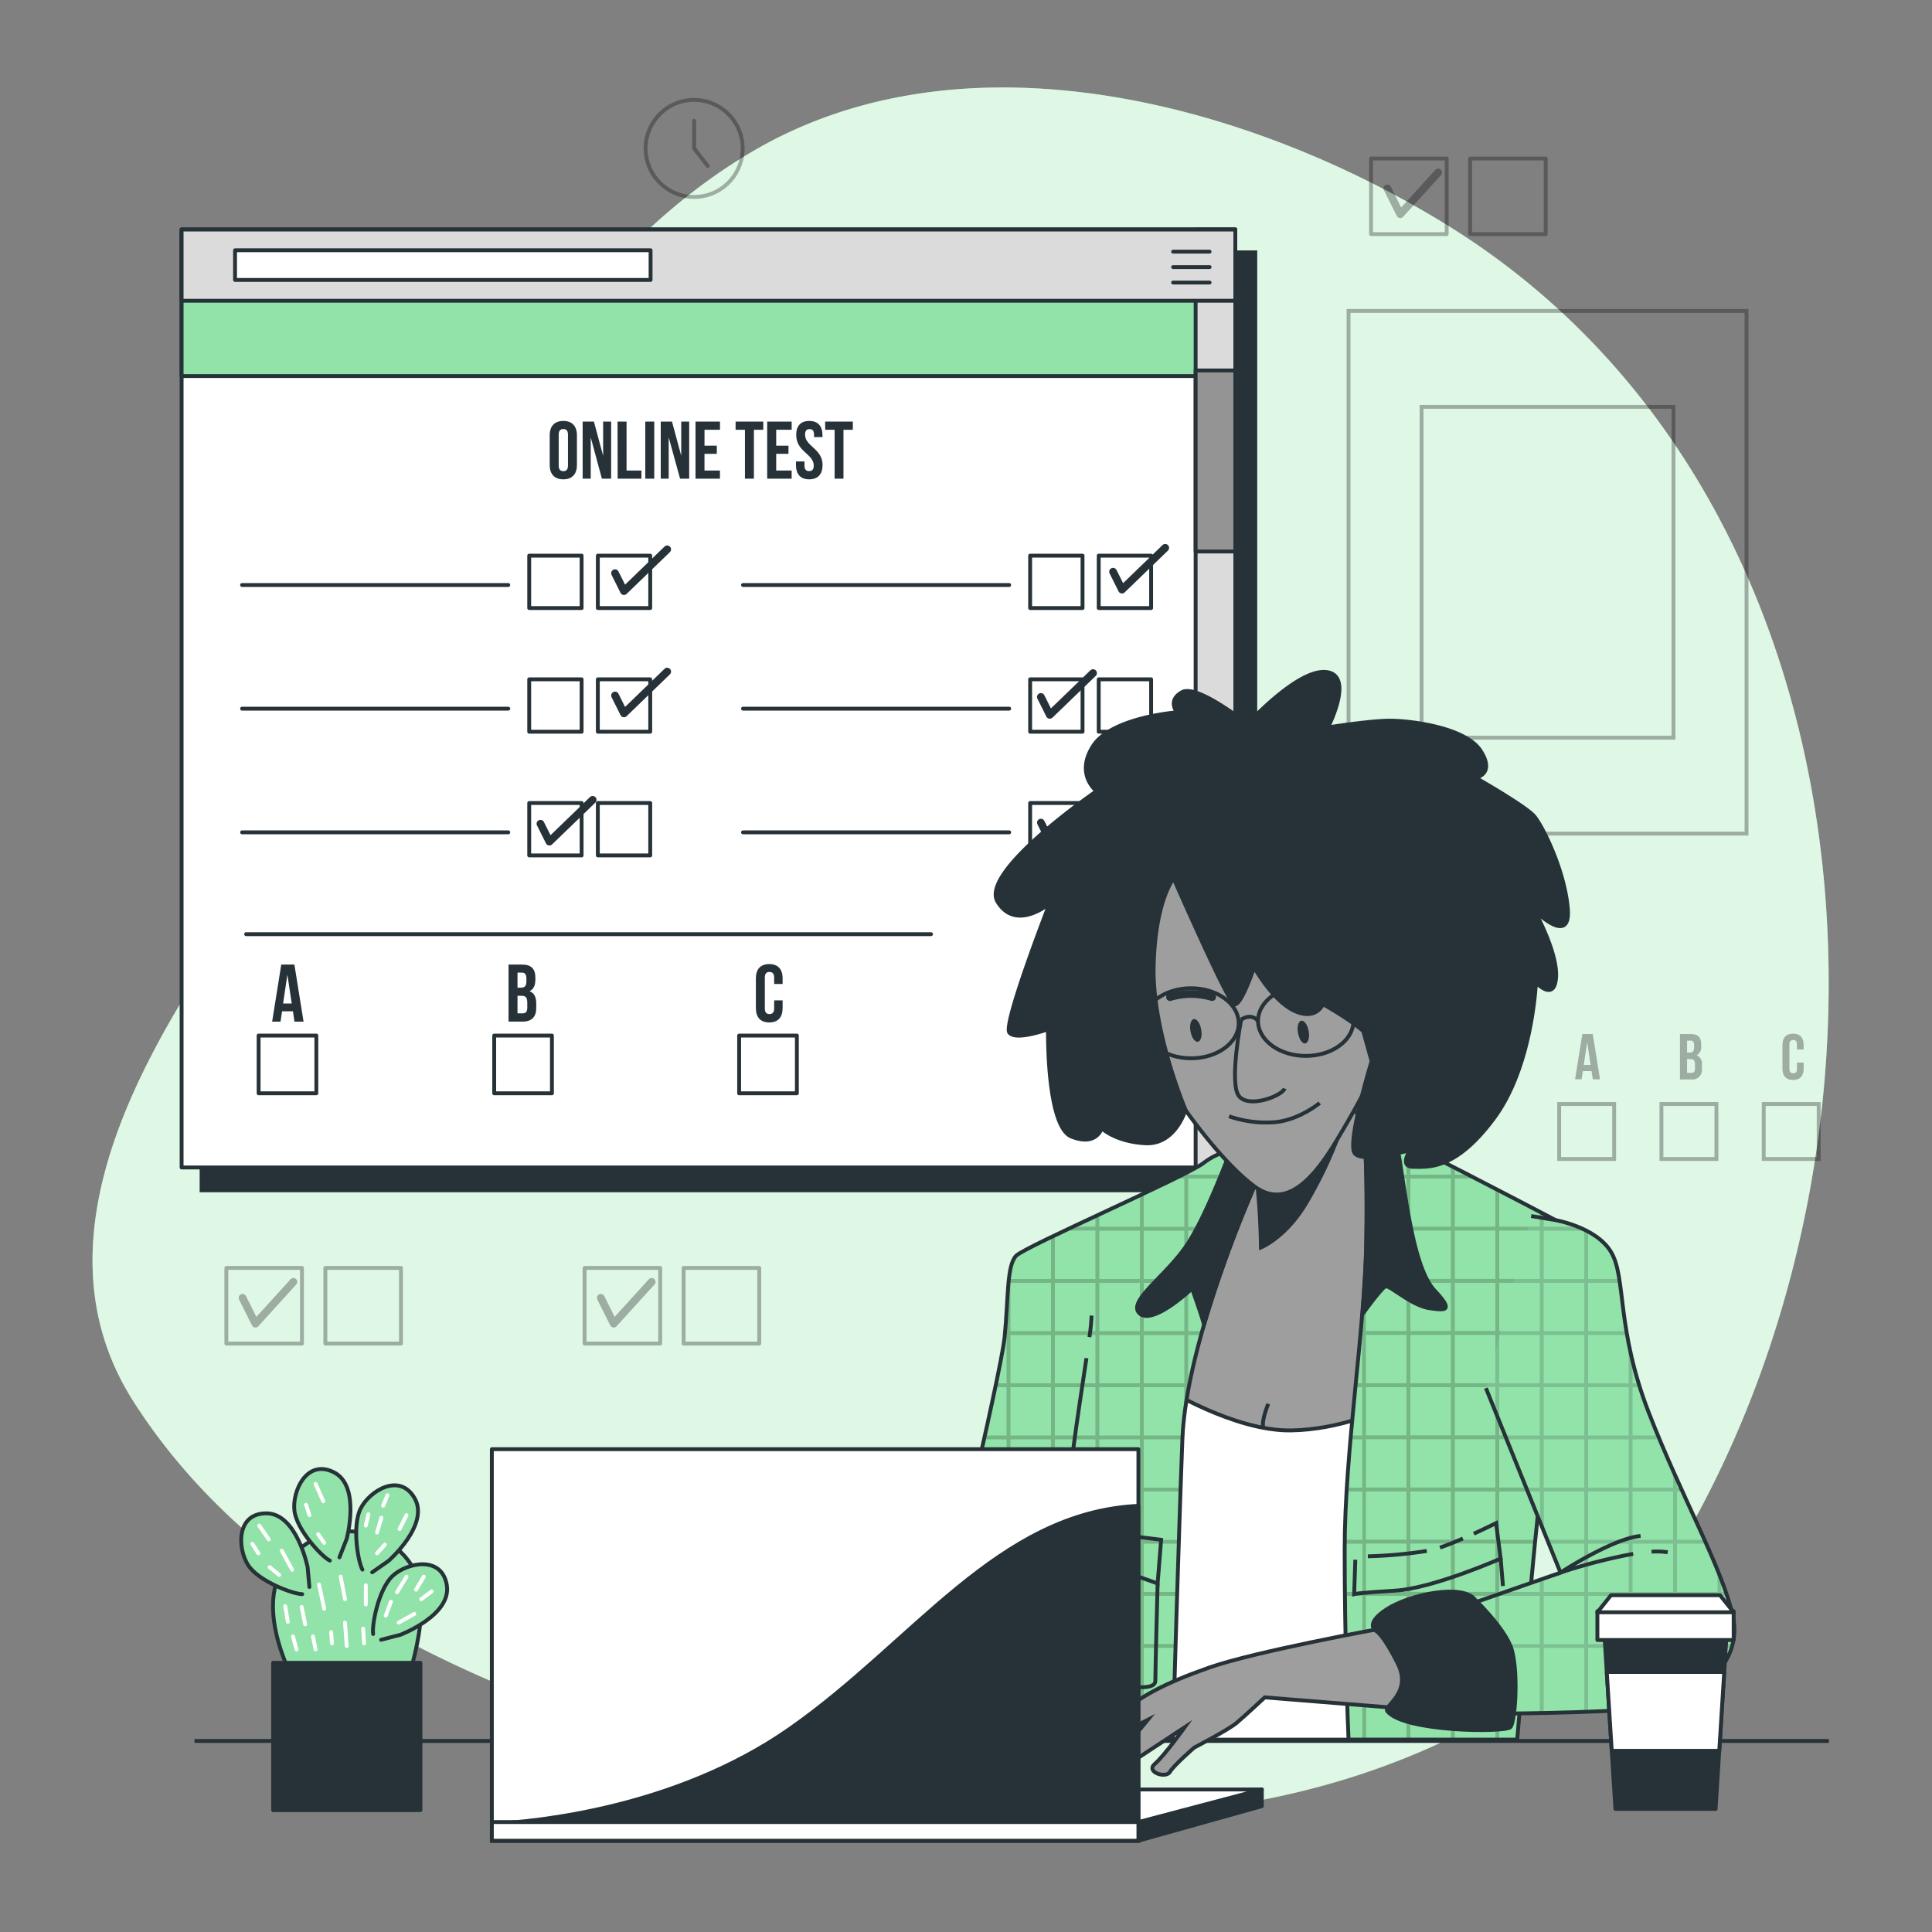 <svg xmlns="http://www.w3.org/2000/svg" viewBox="0 0 500 500"><rect x="0" y="0" width="500" height="500" fill="#808080" stroke="none"/><g id="freepik--background-simple--inject-370"><path d="M401.7,434.26a124.18,124.18,0,0,0,38.24-43.52c57.16-107.09,44.25-265-65.83-332.73C323.23,26.71,250,6.9,195,39.05c-44.6,26.07-71.94,75.16-94.56,119.82C86.23,187,74.52,217.19,57,243.47c-22.72,34.08-47.73,79.6-22.48,119.2,34.41,53.94,99.4,78.57,158.33,94.79,63.94,17.59,135.84,20.09,194.9-14.23Q394.92,439.06,401.7,434.26Z" style="fill:#92E3A9"></path><path d="M401.7,434.26a124.18,124.18,0,0,0,38.24-43.52c57.16-107.09,44.25-265-65.83-332.73C323.23,26.71,250,6.9,195,39.05c-44.6,26.07-71.94,75.16-94.56,119.82C86.23,187,74.52,217.19,57,243.47c-22.72,34.08-47.73,79.6-22.48,119.2,34.41,53.94,99.4,78.57,158.33,94.79,63.94,17.59,135.84,20.09,194.9-14.23Q394.92,439.06,401.7,434.26Z" style="fill:#fff;opacity:0.7"></path></g><g id="freepik--Picture--inject-370"><g style="opacity:0.3"><rect x="349" y="80.47" width="103" height="135.27" style="fill:none;stroke:#000;stroke-miterlimit:10"></rect><rect x="367.9" y="105.29" width="65.2" height="85.63" style="fill:none;stroke:#000;stroke-miterlimit:10"></rect></g></g><g id="freepik--Test--inject-370"><rect x="52.17" y="65.31" width="272.7" height="242.74" style="fill:#263238;stroke:#263238;stroke-miterlimit:10"></rect><rect x="47" y="59.4" width="272.7" height="242.74" style="fill:#fff;stroke:#263238;stroke-linecap:round;stroke-linejoin:round"></rect><rect x="266.6" y="143.81" width="13.56" height="13.56" transform="translate(546.76 301.17) rotate(180)" style="fill:#fff;stroke:#263238;stroke-linecap:round;stroke-linejoin:round"></rect><rect x="284.35" y="143.81" width="13.56" height="13.56" transform="translate(582.26 301.17) rotate(180)" style="fill:#fff;stroke:#263238;stroke-linecap:round;stroke-linejoin:round"></rect><line x1="261.18" y1="151.4" x2="192.29" y2="151.4" style="fill:#fff;stroke:#263238;stroke-linecap:round;stroke-linejoin:round"></line><rect x="266.6" y="175.81" width="13.56" height="13.56" transform="translate(546.76 365.18) rotate(180)" style="fill:#fff;stroke:#263238;stroke-linecap:round;stroke-linejoin:round"></rect><rect x="284.35" y="175.81" width="13.56" height="13.56" transform="translate(582.26 365.18) rotate(180)" style="fill:#fff;stroke:#263238;stroke-linecap:round;stroke-linejoin:round"></rect><line x1="261.18" y1="183.4" x2="192.29" y2="183.4" style="fill:#fff;stroke:#263238;stroke-linecap:round;stroke-linejoin:round"></line><rect x="266.6" y="207.81" width="13.56" height="13.56" transform="translate(546.76 429.19) rotate(180)" style="fill:#fff;stroke:#263238;stroke-linecap:round;stroke-linejoin:round"></rect><rect x="284.35" y="207.81" width="13.56" height="13.56" transform="translate(582.26 429.19) rotate(180)" style="fill:#fff;stroke:#263238;stroke-linecap:round;stroke-linejoin:round"></rect><line x1="261.18" y1="215.41" x2="192.29" y2="215.41" style="fill:#fff;stroke:#263238;stroke-linecap:round;stroke-linejoin:round"></line><rect x="136.96" y="143.81" width="13.56" height="13.56" transform="translate(287.48 301.17) rotate(180)" style="fill:#fff;stroke:#263238;stroke-linecap:round;stroke-linejoin:round"></rect><rect x="154.71" y="143.81" width="13.56" height="13.56" transform="translate(322.99 301.17) rotate(180)" style="fill:#fff;stroke:#263238;stroke-linecap:round;stroke-linejoin:round"></rect><line x1="131.54" y1="151.4" x2="62.65" y2="151.4" style="fill:#fff;stroke:#263238;stroke-linecap:round;stroke-linejoin:round"></line><rect x="136.96" y="175.81" width="13.56" height="13.56" transform="translate(287.48 365.18) rotate(180)" style="fill:#fff;stroke:#263238;stroke-linecap:round;stroke-linejoin:round"></rect><rect x="154.71" y="175.81" width="13.56" height="13.56" transform="translate(322.99 365.18) rotate(180)" style="fill:#fff;stroke:#263238;stroke-linecap:round;stroke-linejoin:round"></rect><line x1="131.54" y1="183.4" x2="62.65" y2="183.4" style="fill:#fff;stroke:#263238;stroke-linecap:round;stroke-linejoin:round"></line><rect x="136.96" y="207.81" width="13.56" height="13.56" transform="translate(287.48 429.19) rotate(180)" style="fill:#fff;stroke:#263238;stroke-linecap:round;stroke-linejoin:round"></rect><rect x="154.71" y="207.81" width="13.56" height="13.56" transform="translate(322.99 429.19) rotate(180)" style="fill:#fff;stroke:#263238;stroke-linecap:round;stroke-linejoin:round"></rect><line x1="131.54" y1="215.41" x2="62.65" y2="215.41" style="fill:#fff;stroke:#263238;stroke-linecap:round;stroke-linejoin:round"></line><rect x="66.93" y="268" width="14.94" height="14.94" style="fill:#fff;stroke:#263238;stroke-linecap:round;stroke-linejoin:round"></rect><rect x="127.9" y="268" width="14.94" height="14.94" style="fill:#fff;stroke:#263238;stroke-linecap:round;stroke-linejoin:round"></rect><rect x="191.29" y="268" width="14.94" height="14.94" style="fill:#fff;stroke:#263238;stroke-linecap:round;stroke-linejoin:round"></rect><polyline points="159.17 148.34 161.48 152.98 172.67 142.17" style="fill:none;stroke:#263238;stroke-linecap:round;stroke-linejoin:round;stroke-width:2px"></polyline><polyline points="159.17 179.99 161.48 184.62 172.67 173.81" style="fill:none;stroke:#263238;stroke-linecap:round;stroke-linejoin:round;stroke-width:2px"></polyline><polyline points="139.87 213.18 142.19 217.81 153.38 207" style="fill:none;stroke:#263238;stroke-linecap:round;stroke-linejoin:round;stroke-width:2px"></polyline><polyline points="288.06 147.96 290.37 152.59 301.56 141.78" style="fill:none;stroke:#263238;stroke-linecap:round;stroke-linejoin:round;stroke-width:2px"></polyline><polyline points="269.38 180.37 271.69 185 282.88 174.2" style="fill:none;stroke:#263238;stroke-linecap:round;stroke-linejoin:round;stroke-width:2px"></polyline><polyline points="269.38 212.89 271.69 217.52 282.88 206.72" style="fill:none;stroke:#263238;stroke-linecap:round;stroke-linejoin:round;stroke-width:2px"></polyline><rect x="47" y="59.4" width="272.7" height="37.92" style="fill:#92E3A9;stroke:#263238;stroke-linecap:round;stroke-linejoin:round"></rect><rect x="309.43" y="59.4" width="10.27" height="242.74" style="fill:#dbdbdb;stroke:#263238;stroke-linecap:round;stroke-linejoin:round"></rect><rect x="309.43" y="95.88" width="10.27" height="46.85" style="fill:#949494;stroke:#263238;stroke-linecap:round;stroke-linejoin:round"></rect><rect x="47" y="59.4" width="272.7" height="18.44" style="fill:#dbdbdb;stroke:#263238;stroke-linecap:round;stroke-linejoin:round"></rect><rect x="60.83" y="64.77" width="107.54" height="7.68" style="fill:#fff;stroke:#263238;stroke-linecap:round;stroke-linejoin:round"></rect><line x1="303.6" y1="65.13" x2="313.04" y2="65.13" style="fill:none;stroke:#263238;stroke-linecap:round;stroke-linejoin:round"></line><line x1="303.6" y1="69.12" x2="313.04" y2="69.12" style="fill:none;stroke:#263238;stroke-linecap:round;stroke-linejoin:round"></line><line x1="303.6" y1="73.12" x2="313.04" y2="73.12" style="fill:none;stroke:#263238;stroke-linecap:round;stroke-linejoin:round"></line><path d="M142.26,112.66c0-2.37,1.25-3.72,3.53-3.72s3.52,1.35,3.52,3.72v7.68c0,2.36-1.24,3.71-3.52,3.71s-3.53-1.35-3.53-3.71Zm2.33,7.83c0,1.05.46,1.45,1.2,1.45s1.2-.4,1.2-1.45v-8c0-1.06-.46-1.46-1.2-1.46s-1.2.4-1.2,1.46Z" style="fill:#263238"></path><path d="M152.88,113.19v10.69h-2.09V109.11h2.91l2.39,8.84v-8.84h2.07v14.77h-2.39Z" style="fill:#263238"></path><path d="M159.82,109.11h2.33v12.66H166v2.11h-6.15Z" style="fill:#263238"></path><path d="M167,109.11h2.32v14.77H167Z" style="fill:#263238"></path><path d="M173.06,113.19v10.69H171V109.11h2.91l2.39,8.84v-8.84h2.06v14.77H176Z" style="fill:#263238"></path><path d="M182.32,115.34h3.19v2.11h-3.19v4.32h4v2.11H180V109.11h6.33v2.11h-4Z" style="fill:#263238"></path><path d="M190.37,109.11h7.17v2.11h-2.43v12.66h-2.32V111.22h-2.42Z" style="fill:#263238"></path><path d="M200.88,115.34h3.18v2.11h-3.18v4.32h4v2.11h-6.33V109.11h6.33v2.11h-4Z" style="fill:#263238"></path><path d="M209.44,108.94c2.26,0,3.42,1.35,3.42,3.72v.46h-2.19v-.61c0-1.06-.42-1.46-1.16-1.46s-1.16.4-1.16,1.46c0,3,4.53,3.61,4.53,7.83,0,2.36-1.18,3.71-3.46,3.71S206,122.7,206,120.34v-.91h2.2v1.06c0,1.05.46,1.43,1.2,1.43s1.2-.38,1.2-1.43c0-3-4.53-3.61-4.53-7.83C206,110.29,207.19,108.94,209.44,108.94Z" style="fill:#263238"></path><path d="M213.54,109.11h7.17v2.11h-2.42v12.66H216V111.22h-2.43Z" style="fill:#263238"></path><path d="M78.56,264.4H76.21l-.4-2.68H73l-.4,2.68H70.43l2.36-14.77h3.4Zm-5.3-4.69H75.5l-1.12-7.47Z" style="fill:#263238"></path><path d="M138.55,253v.52c0,1.52-.46,2.49-1.5,3,1.25.48,1.73,1.6,1.73,3.16v1.21c0,2.28-1.2,3.5-3.52,3.5h-3.65V249.63h3.5C137.52,249.63,138.55,250.75,138.55,253Zm-4.62-1.29v3.9h.91c.86,0,1.39-.38,1.39-1.56v-.82c0-1.06-.36-1.52-1.18-1.52Zm0,6v4.54h1.33c.78,0,1.2-.36,1.2-1.46v-1.28c0-1.38-.44-1.8-1.49-1.8Z" style="fill:#263238"></path><path d="M202.54,258.89v2c0,2.37-1.18,3.72-3.46,3.72s-3.46-1.35-3.46-3.72v-7.68c0-2.36,1.18-3.71,3.46-3.71s3.46,1.35,3.46,3.71v1.44h-2.19V253c0-1.06-.47-1.46-1.21-1.46s-1.2.4-1.2,1.46v8c0,1.06.47,1.44,1.2,1.44s1.21-.38,1.21-1.44v-2.11Z" style="fill:#263238"></path><line x1="63.7" y1="241.76" x2="240.95" y2="241.76" style="fill:#fff;stroke:#263238;stroke-linecap:round;stroke-linejoin:round"></line></g><g id="freepik--Graphics--inject-370"><rect x="354.84" y="41.02" width="19.57" height="19.57" transform="translate(729.24 101.61) rotate(180)" style="fill:none;stroke:#000;stroke-linecap:round;stroke-linejoin:round;opacity:0.3"></rect><rect x="380.46" y="41.02" width="19.57" height="19.57" transform="translate(780.49 101.61) rotate(180)" style="fill:none;stroke:#000;stroke-linecap:round;stroke-linejoin:round;opacity:0.3"></rect><polyline points="359.04 48.76 362.38 55.44 372.2 44.63" style="fill:none;stroke:#000;stroke-linecap:round;stroke-linejoin:round;stroke-width:2px;opacity:0.3"></polyline><rect x="58.57" y="328.14" width="19.57" height="19.57" transform="translate(136.72 675.85) rotate(180)" style="fill:none;stroke:#000;stroke-linecap:round;stroke-linejoin:round;opacity:0.3"></rect><rect x="84.19" y="328.14" width="19.57" height="19.57" transform="translate(187.96 675.85) rotate(180)" style="fill:none;stroke:#000;stroke-linecap:round;stroke-linejoin:round;opacity:0.3"></rect><polyline points="62.77 335.88 66.11 342.56 75.93 331.75" style="fill:none;stroke:#000;stroke-linecap:round;stroke-linejoin:round;stroke-width:2px;opacity:0.3"></polyline><rect x="151.29" y="328.14" width="19.57" height="19.57" transform="translate(322.15 675.85) rotate(180)" style="fill:none;stroke:#000;stroke-linecap:round;stroke-linejoin:round;opacity:0.3"></rect><rect x="176.91" y="328.14" width="19.57" height="19.57" transform="translate(373.4 675.85) rotate(180)" style="fill:none;stroke:#000;stroke-linecap:round;stroke-linejoin:round;opacity:0.3"></rect><polyline points="155.49 335.88 158.83 342.56 168.65 331.75" style="fill:none;stroke:#000;stroke-linecap:round;stroke-linejoin:round;stroke-width:2px;opacity:0.3"></polyline><g style="opacity:0.3"><circle cx="179.64" cy="38.41" r="12.56" transform="translate(-3.83 29.15) rotate(-9.18)" style="fill:none;stroke:#000;stroke-linecap:round;stroke-linejoin:round"></circle><polyline points="183.15 42.95 179.64 38.41 179.64 31.26" style="fill:none;stroke:#000;stroke-linecap:round;stroke-linejoin:round"></polyline></g><g style="opacity:0.3"><path d="M414.08,279.32h-1.86l-.32-2.12h-2.26l-.32,2.12h-1.69l1.88-11.71h2.69Zm-4.2-3.71h1.77l-.89-5.93Z"></path><path d="M440.27,270.3v.42a2.29,2.29,0,0,1-1.18,2.36,2.38,2.38,0,0,1,1.37,2.51v1a2.49,2.49,0,0,1-2.8,2.77h-2.89V267.61h2.78C439.45,267.61,440.27,268.49,440.27,270.3Zm-3.66-1v3.1h.72c.68,0,1.1-.3,1.1-1.24v-.65c0-.84-.28-1.21-.94-1.21Zm0,4.77v3.6h1.05c.62,0,1-.28,1-1.15v-1c0-1.08-.36-1.42-1.19-1.42Z"></path><path d="M466.79,275v1.55c0,1.88-.93,2.95-2.74,2.95s-2.75-1.07-2.75-2.95v-6.09c0-1.88.94-2.95,2.75-2.95s2.74,1.07,2.74,2.95v1.14h-1.74V270.3c0-.84-.37-1.15-.95-1.15s-1,.31-1,1.15v6.33c0,.84.37,1.14,1,1.14s.95-.3.95-1.14V275Z"></path><rect x="403.51" y="285.71" width="14.23" height="14.23" style="fill:none;stroke:#000;stroke-miterlimit:10"></rect><rect x="429.98" y="285.71" width="14.23" height="14.23" style="fill:none;stroke:#000;stroke-miterlimit:10"></rect><rect x="456.45" y="285.71" width="14.23" height="14.23" style="fill:none;stroke:#000;stroke-miterlimit:10"></rect></g></g><g id="freepik--Table--inject-370"><line x1="80.44" y1="450.56" x2="50.33" y2="450.56" style="fill:none;stroke:#263238;stroke-miterlimit:10"></line><line x1="473.33" y1="450.56" x2="90.25" y2="450.56" style="fill:none;stroke:#263238;stroke-miterlimit:10"></line></g><g id="freepik--Character--inject-370"><path d="M357.64,450.22l6.44-97.8,4.74-46.5-13-14.51-6.52-4.74s-9.18,8-15.69,9.77S320.84,300,320.84,300s-22.21,41.76-24,60.71-4.74,89.15-4.74,89.15l2.47.36Z" style="fill:#9e9e9e;stroke:#263238;stroke-miterlimit:10"></path><path d="M327.11,369.59s-1.11-.57,1.11-6.29" style="fill:none;stroke:#263238;stroke-miterlimit:10"></path><path d="M324.5,299a192.16,192.16,0,0,1,1.83,23.84s6.67-2.67,12-12a107.77,107.77,0,0,0,7.58-15.66Z" style="fill:#263238;stroke:#263238;stroke-miterlimit:10"></path><path d="M357.64,450.22l5.79-87.93c-5.68,2.9-16.89,7.69-29.26,7.9-14.82.25-33.17-11.26-33.17-11.26l-4.13,1.62c0,.05,0,.11,0,.16-1.78,19-4.74,89.15-4.74,89.15l2.47.36Z" style="fill:#fff;stroke:#263238;stroke-miterlimit:10"></path><path d="M348,401c0,22.65.78,44.44,1,49.2h43.65c.6-7.06,4.36-51,6.29-66.75,2.11-17.21,15.95-42.83,15.95-52s2.81-7.72-9.83-14.39-40.52-21.07-44.38-22.83-8.08-6-8.08-6,1.4,8.78,1,32.65S348,375.39,348,401Z" style="fill:#92E3A9"></path><g style="opacity:0.2"><path d="M352.6,288.32a118.58,118.58,0,0,1,.9,12.52V289.17C352.94,288.66,352.6,288.32,352.6,288.32Z"></path><path d="M410,345.47v3c.34-.91.68-1.79,1-2.66v-.36h.13c.13-.33.25-.67.37-1H411V332h3.87c0-.15,0-.31,0-.46s0-.36,0-.54H411V320.34c-.31-.19-.64-.37-1-.57V331H399.5v-12.5h8.12l-1.88-1H399.5V314.2l-1-.53v3.8H388v-9.26l-1-.52v9.78H376.5V305h5.23l-1.94-1H376.5v-1.69l-1-.52V304H365v-7.55c-.35-.18-.68-.35-1-.5V304H353.6c0,.33,0,.66,0,1H364v12.5H353.69c0,.33,0,.66,0,1H364V331H353.5v-4.75c-.2,4.88-.56,10-1,15.21v3h-.26l-.09,1h.35V358H351l-.1,1h1.65v12.5h-2.84l-.09,1h2.93V385h-3.9l-.06,1h4v12.5h-4.43c0,.34,0,.67,0,1h4.44V412h-4.41c0,.34,0,.67,0,1h4.4v12.5h-4.2c0,.34,0,.67,0,1h4.18v23.75h1V426.47H364v23.75h1V426.47h10.5v23.75h1V426.47H387v23.75h1V426.47h6.73c0-.33,0-.66.09-1H388V413H396c0-.33.07-.66.1-1H388v-12.5h9.24c0-.34.06-.66.1-1H388V386h10.5v1.33l.44-3.83c.14-1.12.33-2.28.56-3.47v-7.53h1.87l.3-1H399.5V359H406c.13-.33.25-.67.38-1H399.5v-12.5ZM399.5,332H410v12.5H399.5ZM364,425.47H353.5V413H364Zm0-13.5H353.5v-12.5H364Zm0-13.5H353.5V386H364Zm0-13.5H353.5v-12.5H364Zm0-13.5H353.5V359H364Zm0-13.5H353.5v-12.5H364Zm0-13.5H353.5V332H364Zm11.5,81H365V413h10.5Zm0-13.5H365v-12.5h10.5Zm0-13.5H365V386h10.5Zm0-13.5H365v-12.5h10.5Zm0-13.5H365V359h10.5Zm0-13.5H365v-12.5h10.5Zm0-13.5H365V332h10.5Zm0-13.5H365v-12.5h10.5Zm0-13.5H365V305h10.5Zm11.5,108H376.5V413H387Zm0-13.5H376.5v-12.5H387Zm0-13.5H376.5V386H387Zm0-13.5H376.5v-12.5H387Zm0-13.5H376.5V359H387Zm0-13.5H376.5v-12.5H387Zm0-13.5H376.5V332H387Zm0-13.5H376.5v-12.5H387Zm11.5,54H388v-12.5h10.5Zm0-13.5H388V359h10.5Zm0-13.5H388v-12.5h10.5Zm0-13.5H388V332h10.5Zm0-13.5H388v-12.5h10.5Z"></path></g><path d="M348,401c0,22.65.78,44.44,1,49.2h43.65c.6-7.06,4.36-51,6.29-66.75,2.11-17.21,15.95-42.83,15.95-52s2.81-7.72-9.83-14.39-40.52-21.07-44.38-22.83-8.08-6-8.08-6,1.4,8.78,1,32.65S348,375.39,348,401Z" style="fill:none;stroke:#263238;stroke-miterlimit:10"></path><path d="M352.6,288.32s1.4,8.78,1,32.65c-.08,6-.49,12.48-1,19.16,1.2-1.65,5.07-6.92,6-7.22,1.05-.35,6.67,4.92,11.23,5.62s6.32.7,1.41-4.57-7-20.71-8.78-32.3a45,45,0,0,0-1.63-7.32l-.12,0C356.81,292.54,352.6,288.32,352.6,288.32Z" style="fill:#263238;stroke:#263238;stroke-miterlimit:10"></path><path d="M381.41,396.92c3.23-1.47,5.77-2.74,5.77-2.74l1.19,9.18s-17.48,7.7-27.25,8.29-10.66.89-10.66.89l.29-8.88" style="fill:none;stroke:#263238;stroke-miterlimit:10"></path><path d="M372.66,400.51c1.79-.6,3.89-1.45,5.94-2.34" style="fill:none;stroke:#263238;stroke-miterlimit:10"></path><path d="M354,402.77a117.16,117.16,0,0,0,15.26-1.39" style="fill:none;stroke:#263238;stroke-miterlimit:10"></path><line x1="388.37" y1="403.36" x2="388.96" y2="410.47" style="fill:none;stroke:#263238;stroke-miterlimit:10"></line><path d="M254.39,450.22h49.12c.11-3.85,1.53-52.78,2.49-77.75,1-26,18.64-65.44,18.64-65.44s2.36-5.56-.14-8.06-8.5-1.5-13,2-46,21.5-48.5,24-2,11-3,21-17.5,79-17.5,79-4.5,1-6,2-1.5,4-1.5,4,2,.5,8,3.5C248.52,437.23,253.61,448.43,254.39,450.22Z" style="fill:#92E3A9"></path><path d="M318,318.47v5.11c.34-.92.67-1.81,1-2.67v-2.44h.94l.39-1H319V305h6.3c.07-.31.15-.65.2-1H319v-6.28c-.33.05-.66.1-1,.18V304H307.5v-.68l-1,.51V304h-.34l-2,1h2.34v12.5H296V308.9l-1,.47v8.1H284.5v-3.19l-1,.47v2.72h-5.81l-2.12,1h7.93V331H273V319.7l-1,.48V331H261.5v-2.52a88.39,88.39,0,0,0-1,11v5h-.36l-.09,1h.45V358h-2.69l-.21,1h2.9v12.5h-5.61c-.07.33-.15.67-.22,1h5.83V385h-8.65c-.08.34-.15.67-.23,1h8.88v12.5H250V393l-1,4.32v1.13h-.26l-.23,1H249V412h-3.42l-.24,1H249v12.5h-8.49a26.22,26.22,0,0,0-3,1h0v5.44c.3.12.63.26,1,.43v-5.87H249v14c.35.5.68,1,1,1.51v-15.5h10.5v23.75h1V426.47H272v23.75h1V426.47h10.5v23.75h1V426.47H295v23.75h1V426.47h8.21l0-1H296V413h8.63l0-1H296v-12.5h9.06l0-1H296V386h9.51c0-.33,0-.67,0-1H296v-12.5h10c0-.33,0-.66.05-1H296V359h10.5v7.39c.26-2.13.59-4.32,1-6.54V359h.16c.06-.33.13-.66.19-1h-.35v-12.5h3.35c.09-.33.19-.66.28-1H307.5V332H315c.12-.33.23-.67.34-1H307.5v-12.5ZM307.5,305H318v12.5H307.5Zm-47,120.5H250V413h10.5Zm0-13.5H250v-12.5h10.5Zm11.5,13.5H261.5V413H272Zm0-13.5H261.5v-12.5H272Zm0-13.5H261.5V386H272Zm0-13.5H261.5v-12.5H272Zm0-13.5H261.5V359H272Zm0-13.5H261.5v-12.5H272Zm0-13.5H261.5V332H272Zm11.5,81H273V413h10.5Zm0-13.5H273v-12.5h10.5Zm0-13.5H273V386h10.5Zm0-13.5H273v-12.5h10.5Zm0-13.5H273V359h10.5Zm0-13.5H273v-12.5h10.5Zm0-13.5H273V332h10.5Zm11.5,81H284.5V413H295Zm0-13.5H284.5v-12.5H295Zm0-13.5H284.5V386H295Zm0-13.5H284.5v-12.5H295Zm0-13.5H284.5V359H295Zm0-13.5H284.5v-12.5H295Zm0-13.5H284.5V332H295Zm0-13.5H284.5v-12.5H295Zm11.5,27H296v-12.5h10.5Zm0-13.5H296V332h10.5Zm0-13.5H296v-12.5h10.5Z" style="opacity:0.2"></path><path d="M254.39,450.22h49.12c.11-3.85,1.53-52.78,2.49-77.75,1-26,18.64-65.44,18.64-65.44s2.36-5.56-.14-8.06-8.5-1.5-13,2-46,21.5-48.5,24-2,11-3,21-17.5,79-17.5,79-4.5,1-6,2-1.5,4-1.5,4,2,.5,8,3.5C248.52,437.23,253.61,448.43,254.39,450.22Z" style="fill:none;stroke:#263238;stroke-miterlimit:10"></path><path d="M235,431s2,.5,8,3.5,11.5,16,11.5,16h9.69c.61-1.82,2.1-8.44-4.69-16.5-8-9.5-17-9-17-9s-4.5,1-6,2S235,431,235,431Z" style="fill:#263238;stroke:#263238;stroke-miterlimit:10"></path><path d="M318.46,297.78c-2.15,5.69-7.24,18.56-11.46,24.69-5.5,8-15.5,14.5-12,17.5s13.5-6.5,13.5-6.5,2.5,7,3,9a.75.75,0,0,0,.13.25,314.24,314.24,0,0,1,13-35.69s2.36-5.56-.14-8.06C323.2,297.67,321,297.33,318.46,297.78Z" style="fill:#263238;stroke:#263238;stroke-miterlimit:10"></path><path d="M281.94,346.05a52.05,52.05,0,0,0,.56-5.58" style="fill:none;stroke:#263238;stroke-miterlimit:10"></path><path d="M274,451.47s1.5-32,1.5-50.5c0-13.33,3.63-35.75,5.67-49.48" style="fill:none;stroke:#263238;stroke-miterlimit:10"></path><path d="M276.5,394s8,2.5,12,3l12,1.5-.91,11.33s-.59-.33-9.59-3.33-14.5-5.5-14.5-5.5" style="fill:none;stroke:#263238;stroke-miterlimit:10"></path><path d="M299.59,409.8S299,432,299,435s-9,1-9,1" style="fill:none;stroke:#263238;stroke-miterlimit:10"></path><path d="M306.77,287.22s9.43,13.56,17.87,19.81,15.64-2.5,21.27-11.88,9.38-16.26,12.19-24.39,0-21.57-11.25-32.2-37.53-26.27-44.09-18.14-12.82,26-8.45,41.27A80.67,80.67,0,0,0,306.77,287.22Z" style="fill:#9e9e9e;stroke:#263238;stroke-miterlimit:10"></path><path d="M302.8,258.05a19,19,0,0,1,10.91,0" style="fill:none;stroke:#263238;stroke-linecap:round;stroke-miterlimit:10;stroke-width:2px"></path><path d="M310.87,266.42c.3,1.62-.08,3.05-.85,3.19s-1.62-1.06-1.92-2.69.08-3.05.85-3.19S310.57,264.79,310.87,266.42Z" style="fill:#263238"></path><path d="M338.69,266.85c.29,1.62-.09,3-.85,3.19s-1.62-1.06-1.92-2.69.08-3.05.85-3.19S338.39,265.22,338.69,266.85Z" style="fill:#263238"></path><path d="M318.08,288.9a29.45,29.45,0,0,0,11.25,1.56c6.57-.31,12.2-5,12.2-5" style="fill:none;stroke:#263238;stroke-miterlimit:10"></path><path d="M303.73,227.33s13.89,31.68,15.63,32.55,5.21-9.55,5.21-9.55S329.34,259,335,261.61s7.38-1.73,7.38-1.73a97,97,0,0,1,8.25,5.21l2.17,1.73,2.17,7.81s-6.51,21.27-4.34,23.88,14.32-.87,14.32-.87-3,4.34.87,4.34,10.85.87,20.83-12.59,10.85-35.15,10.85-35.15,4.77,5.2,5.21-1.31-5.64-17.36-5.64-17.36,9.54,9.55,8.68-.43-6.51-21.27-8.68-23.87-15.2-10-15.2-10,5.21-.87,1.31-6.95-18.23-7.81-23.44-7.81-16.06,1.74-16.06,1.74,6.95-13.46-.43-14.33-20.4,13.46-20.4,13.46-13-10.42-16.93-8.25-1.3,5.21-1.3,5.21-16.92,1.3-21.7,8.68.87,11.72.87,11.72-30.38,20.83-25.61,28.64,13.46.44,13.46.44-12.16,31.25-10.42,33.42,10-.87,10-.87-.43,25.17,6.08,27.78,7.81-2.17,7.81-2.17,3.47,3.47,11.29,3.9,10.41-8.68,10.41-8.68-8.68-20.4-8.24-37.32S303.73,227.33,303.73,227.33Z" style="fill:#263238;stroke:#263238;stroke-miterlimit:10"></path><path d="M321.21,263.88s-3.13,16.26-.63,19.7,11.26,0,11.88-1.87" style="fill:#9e9e9e;stroke:#263238;stroke-miterlimit:10"></path><ellipse cx="308.23" cy="264.82" rx="12.35" ry="9.07" style="fill:none;stroke:#263238;stroke-miterlimit:10"></ellipse><ellipse cx="337.93" cy="264.2" rx="12.35" ry="9.07" style="fill:none;stroke:#263238;stroke-miterlimit:10"></ellipse><path d="M321.21,263.88s2.5-1.87,4.37.32" style="fill:none;stroke:#263238;stroke-miterlimit:10"></path><path d="M218.31,436.91s15.7-4.43,20.53-5.23,14.5,8.05,16.11,12.88-.45,5.91-.45,5.91l-32.17-1.07Z" style="fill:#9e9e9e;stroke:#263238;stroke-miterlimit:10"></path><path d="M224,435.35s11.85,4.44,14.81,6.22,2.07,5.33.3,7.1a16.72,16.72,0,0,1-7.41,3.56,72.91,72.91,0,0,1-8.29,0c-3.55-.3-6.81.3-9.77.3s-11.85-.89-11.85-.89l-2.67-1.78s-5,1.48-8.88,3-2.67-1.78.29-4.15,10.37-8.29,11.56-8.88,16.29-5,16.29-5Z" style="fill:#9e9e9e;stroke:#263238;stroke-miterlimit:10"></path><path d="M228.44,436.53s-7.71-3.55-9.78-3.55-16.88,5-18.95,6.51-4.15,15.7-2.67,16.59,2.67-1.78,3-3.55,4.45-11.26,4.45-11.26l-3,15.11s1.19,2.36,2.37.29,8.59-16.29,9.18-17.18a10.82,10.82,0,0,1,2.67-2.07s-1.48,6.52-2.67,12.74-.29,8,1.49,8.29,2.66-3.85,3.55-5.92,4.74-13.93,4.74-13.93" style="fill:#9e9e9e;stroke:#263238;stroke-miterlimit:10"></path><path d="M237,442.46s-8.88,9.18-10.07,11.25-1.18,2.37,2.08,2.37,13.33-6.52,14.21-7.41.6-3.55-1.48-5.33A5.25,5.25,0,0,0,237,442.46Z" style="fill:#9e9e9e;stroke:#263238;stroke-miterlimit:10"></path><path d="M292.46,441.44s-11.85,3.83-14.76,6-7.11,4.56-6.2,5.29,3.83,0,4.74-.73,5.1-1.46,5.1-1.46,4.92-2.92,8.75-5.28S296.83,440.34,292.46,441.44Z" style="fill:#9e9e9e;stroke:#263238;stroke-miterlimit:10"></path><path d="M357.87,421.38s-33,6-44.94,10.19-16.69,7.11-22.66,11.33S272.2,455.09,274,456.49s8.07-3.51,9.13-4.56,8.77-4.21,8.77-4.21l5.16-2.64s-7.77,9.57-10.57,12-.91,3.95,1.2,3.25,6.09-4.89,6.09-4.89L306.61,447s-5.27,7.38-7.73,9.48,2.81,3.87,3.87,2.11,6.32-6.32,6.32-6.32,8.77-4.56,10.88-6.32,7.37-6.67,7.37-6.67l39.32,3.16s2.46-1.4,1.06-9.48S357.87,421.38,357.87,421.38Z" style="fill:#9e9e9e;stroke:#263238;stroke-miterlimit:10"></path><path d="M384.55,359.24,403.86,407l-31.25,10.88,8.78,25.63s22.44.06,40-1,29.88-11.65,27.07-24.28-13.34-30.9-21.77-52.67-5.82-34.75-9.68-41.42-14.75-8.43-14.75-8.43l-6-1" style="fill:#92E3A9"></path><path d="M445.5,431.51v-5h2.61c.11-.33.2-.66.28-1H445.5V413H447c-.11-.32-.23-.66-.34-1H445.5v-3.05c-.32-.83-.65-1.68-1-2.53V412H434v-12.5h7.54c-.15-.33-.29-.66-.44-1H434V386h1.4c-.16-.33-.31-.66-.46-1H434v-2.09c-.33-.74-.67-1.48-1-2.23V385H422.5v-12.5h7c-.14-.33-.28-.66-.41-1H422.5V359h1.87c-.11-.33-.21-.67-.31-1H422.5V352.3c-.38-1.58-.71-3.09-1-4.54V358H411v-12.5h10.08l-.18-1H411V332h8.21l-.15-1H411V318.74a28.31,28.31,0,0,0-2.7-1.27h-8.8v-2.24l-1-.18v2.42h-2.95l-.27,1h3.22V331H392l-.26,1h6.77v12.5H388.44l-.27,1H398.5V358H388V346.14l-1,3.79v8h-2.12l-.26,1H387v6.33l1,2.47V359h10.5v12.5h-9l.4,1h8.6V385H395l.41,1h3.14v7.77l1,2.47V386H410v12.5h-9.59l.41,1H410V412H399.5v-3.46l-1,.35V412h-8.94l-2.88,1H387v12.5H376.5v-9l-1,.35v8.6h-.29l1.29,3.76v-2.76H387v17h1v-17h10.5v16.87l1,0V426.47H410V443l1,0V426.47h10.5v16l1-.08V426.47H433v13.72l1-.38V426.47h10.5v6.28C444.85,432.34,445.19,431.93,445.5,431.51Zm-47-6H388V413h10.5Zm11.5,0H399.5V413H410Zm0-40.5H399.5v-12.5H410Zm0-13.5H399.5V359H410Zm0-13.5H399.5v-12.5H410Zm0-13.5H399.5V332H410Zm0-13.5H399.5v-12.5H410Zm11.5,94.5H411V413h10.5Zm0-13.5H411v-12.5h10.5Zm0-13.5H411V386h10.5Zm0-13.5H411v-12.5h10.5Zm0-13.5H411V359h10.5Zm11.5,54H422.5V413H433Zm0-13.5H422.5v-12.5H433Zm0-13.5H422.5V386H433Zm1,27V413h10.5v12.5Z" style="fill:#263238;opacity:0.2"></path><path d="M384.55,359.24,403.86,407l-31.25,10.88,8.78,25.63s22.44.06,40-1,29.88-11.65,27.07-24.28-13.34-30.9-21.77-52.67-5.82-34.75-9.68-41.42-14.75-8.43-14.75-8.43l-6-1" style="fill:none;stroke:#263238;stroke-miterlimit:10"></path><path d="M422.66,402.14a140,140,0,0,0-18.8,4.85s13.34-8.78,20.71-9.48" style="fill:none;stroke:#263238;stroke-miterlimit:10"></path><path d="M431.6,401.72a19.22,19.22,0,0,0-4.18-.14" style="fill:none;stroke:#263238;stroke-miterlimit:10"></path><path d="M381.74,414s7.1,6.79,9.2,12.05,1.33,19.55-.07,20.95-27.53,1.23-31.83-4.14c-1.12-1.4,6.55-4.63,2.69-12.36s-5.62-8.42-5.62-8.42-3.16-1.76,2.81-5.62S378.58,409.8,381.74,414Z" style="fill:#263238;stroke:#263238;stroke-miterlimit:10"></path></g><g id="freepik--Drink--inject-370"><polygon points="443.99 468.14 418.07 468.14 414.83 416.9 447.23 416.9 443.99 468.14" style="fill:#263238;stroke:#263238;stroke-linejoin:round"></polygon><rect x="413.4" y="416.98" width="35.27" height="7.46" style="fill:#fff;stroke:#263238;stroke-linejoin:round"></rect><polygon points="448.67 417.26 413.4 417.26 416.92 412.84 445.14 412.84 448.67 417.26" style="fill:#fff;stroke:#263238;stroke-linejoin:round"></polygon><polygon points="444.94 453.11 446.23 432.7 415.83 432.7 417.12 453.11 444.94 453.11" style="fill:#fff;stroke:#263238;stroke-linejoin:round"></polygon></g><g id="freepik--Device--inject-370"><polygon points="294.62 471.55 326.56 463.11 326.56 467.43 294.62 476.38 294.62 471.55" style="fill:#263238;stroke:#263238;stroke-linejoin:round"></polygon><polygon points="326.56 463.11 159.57 463.11 127.29 471.55 294.62 471.55 326.56 463.11" style="fill:#fff;stroke:#263238;stroke-linejoin:round"></polygon><rect x="127.29" y="375.05" width="167.33" height="101.33" style="fill:#fff;stroke:#263238;stroke-linejoin:round"></rect><path d="M294.62,389.71c-36.4,1.73-58.08,35.28-90.29,57.76-29.36,20.5-65.62,24-77,24.55v4.36H294.62Z" style="fill:#263238;stroke:#263238;stroke-linejoin:round"></path><rect x="127.29" y="471.55" width="167.33" height="4.83" style="fill:#fff;stroke:#263238;stroke-miterlimit:10"></rect></g><g id="freepik--Plant--inject-370"><path d="M77.75,438.12S63.81,415.82,75,403.27s29.27-6.51,33,5.11-4.18,31.14-4.18,31.14Z" style="fill:#92E3A9;stroke:#263238;stroke-linecap:round;stroke-linejoin:round"></path><path d="M78.21,412.56c-2.32,0-11.15-3.25-13.94-7.43S61,391.65,68.92,391.65s10.69,13.94,10.69,13.94l.46,5.11" style="fill:#92E3A9;stroke:#263238;stroke-linecap:round;stroke-linejoin:round"></path><path d="M85.36,403.88c-2.08-1-8.53-7.88-9.16-12.87s3.11-13.51,10.18-10,3.34,17.25,3.34,17.25l-1.87,4.78" style="fill:#92E3A9;stroke:#263238;stroke-linecap:round;stroke-linejoin:round"></path><path d="M93.8,406.22c-1.16-2-2.72-11.29-.48-15.79s10.08-9.52,14-2.66-6.79,16.2-6.79,16.2l-4.21,2.94" style="fill:#92E3A9;stroke:#263238;stroke-linecap:round;stroke-linejoin:round"></path><path d="M96.57,422.88c-.38-2.3,1.36-11.54,5-15s12.75-5.45,14.06,2.34-12,12.86-12,12.86l-5,1.3" style="fill:#92E3A9;stroke:#263238;stroke-linecap:round;stroke-linejoin:round"></path><line x1="65.29" y1="399.52" x2="66.86" y2="401.99" style="fill:none;stroke:#fff;stroke-linecap:round;stroke-linejoin:round"></line><line x1="69.78" y1="405.58" x2="72.24" y2="407.59" style="fill:none;stroke:#fff;stroke-linecap:round;stroke-linejoin:round"></line><line x1="67.09" y1="394.81" x2="69.55" y2="398.4" style="fill:none;stroke:#fff;stroke-linecap:round;stroke-linejoin:round"></line><line x1="72.92" y1="401.32" x2="75.61" y2="406.25" style="fill:none;stroke:#fff;stroke-linecap:round;stroke-linejoin:round"></line><line x1="79.19" y1="389.43" x2="80.09" y2="392.12" style="fill:none;stroke:#fff;stroke-linecap:round;stroke-linejoin:round"></line><line x1="82.33" y1="397.05" x2="83.9" y2="399.3" style="fill:none;stroke:#fff;stroke-linecap:round;stroke-linejoin:round"></line><line x1="81.66" y1="384.05" x2="83.68" y2="388.53" style="fill:none;stroke:#fff;stroke-linecap:round;stroke-linejoin:round"></line><line x1="73.81" y1="415.67" x2="74.49" y2="419.7" style="fill:none;stroke:#fff;stroke-linecap:round;stroke-linejoin:round"></line><line x1="75.83" y1="423.51" x2="76.73" y2="426.88" style="fill:none;stroke:#fff;stroke-linecap:round;stroke-linejoin:round"></line><line x1="78.07" y1="415.89" x2="78.97" y2="420.37" style="fill:none;stroke:#fff;stroke-linecap:round;stroke-linejoin:round"></line><line x1="80.99" y1="423.51" x2="81.66" y2="426.88" style="fill:none;stroke:#fff;stroke-linecap:round;stroke-linejoin:round"></line><line x1="82.56" y1="410.06" x2="83.9" y2="416.34" style="fill:none;stroke:#fff;stroke-linecap:round;stroke-linejoin:round"></line><line x1="85.7" y1="422.39" x2="85.92" y2="425.31" style="fill:none;stroke:#fff;stroke-linecap:round;stroke-linejoin:round"></line><line x1="88.16" y1="408.04" x2="89.28" y2="413.87" style="fill:none;stroke:#fff;stroke-linecap:round;stroke-linejoin:round"></line><line x1="89.28" y1="419.93" x2="89.73" y2="425.98" style="fill:none;stroke:#fff;stroke-linecap:round;stroke-linejoin:round"></line><line x1="94.67" y1="410.28" x2="94.67" y2="415.22" style="fill:none;stroke:#fff;stroke-linecap:round;stroke-linejoin:round"></line><line x1="93.99" y1="421.5" x2="94.22" y2="425.31" style="fill:none;stroke:#fff;stroke-linecap:round;stroke-linejoin:round"></line><line x1="100.27" y1="386.96" x2="99.15" y2="389.66" style="fill:none;stroke:#fff;stroke-linecap:round;stroke-linejoin:round"></line><line x1="98.7" y1="392.79" x2="97.58" y2="396.61" style="fill:none;stroke:#fff;stroke-linecap:round;stroke-linejoin:round"></line><line x1="105.2" y1="392.12" x2="103.41" y2="395.71" style="fill:none;stroke:#fff;stroke-linecap:round;stroke-linejoin:round"></line><line x1="99.6" y1="399.75" x2="97.58" y2="401.99" style="fill:none;stroke:#fff;stroke-linecap:round;stroke-linejoin:round"></line><line x1="95.34" y1="391.9" x2="94.67" y2="394.81" style="fill:none;stroke:#fff;stroke-linecap:round;stroke-linejoin:round"></line><line x1="105.2" y1="408.04" x2="102.74" y2="412.08" style="fill:none;stroke:#fff;stroke-linecap:round;stroke-linejoin:round"></line><line x1="101.17" y1="414.54" x2="99.82" y2="418.13" style="fill:none;stroke:#fff;stroke-linecap:round;stroke-linejoin:round"></line><line x1="103.19" y1="419.93" x2="107.22" y2="417.68" style="fill:none;stroke:#fff;stroke-linecap:round;stroke-linejoin:round"></line><line x1="109.69" y1="408.04" x2="107.67" y2="411.41" style="fill:none;stroke:#fff;stroke-linecap:round;stroke-linejoin:round"></line><line x1="111.71" y1="411.85" x2="109.02" y2="413.87" style="fill:none;stroke:#fff;stroke-linecap:round;stroke-linejoin:round"></line><rect x="70.69" y="430.34" width="38.12" height="38.12" style="fill:#263238;stroke:#263238;stroke-linecap:round;stroke-linejoin:round"></rect></g></svg>